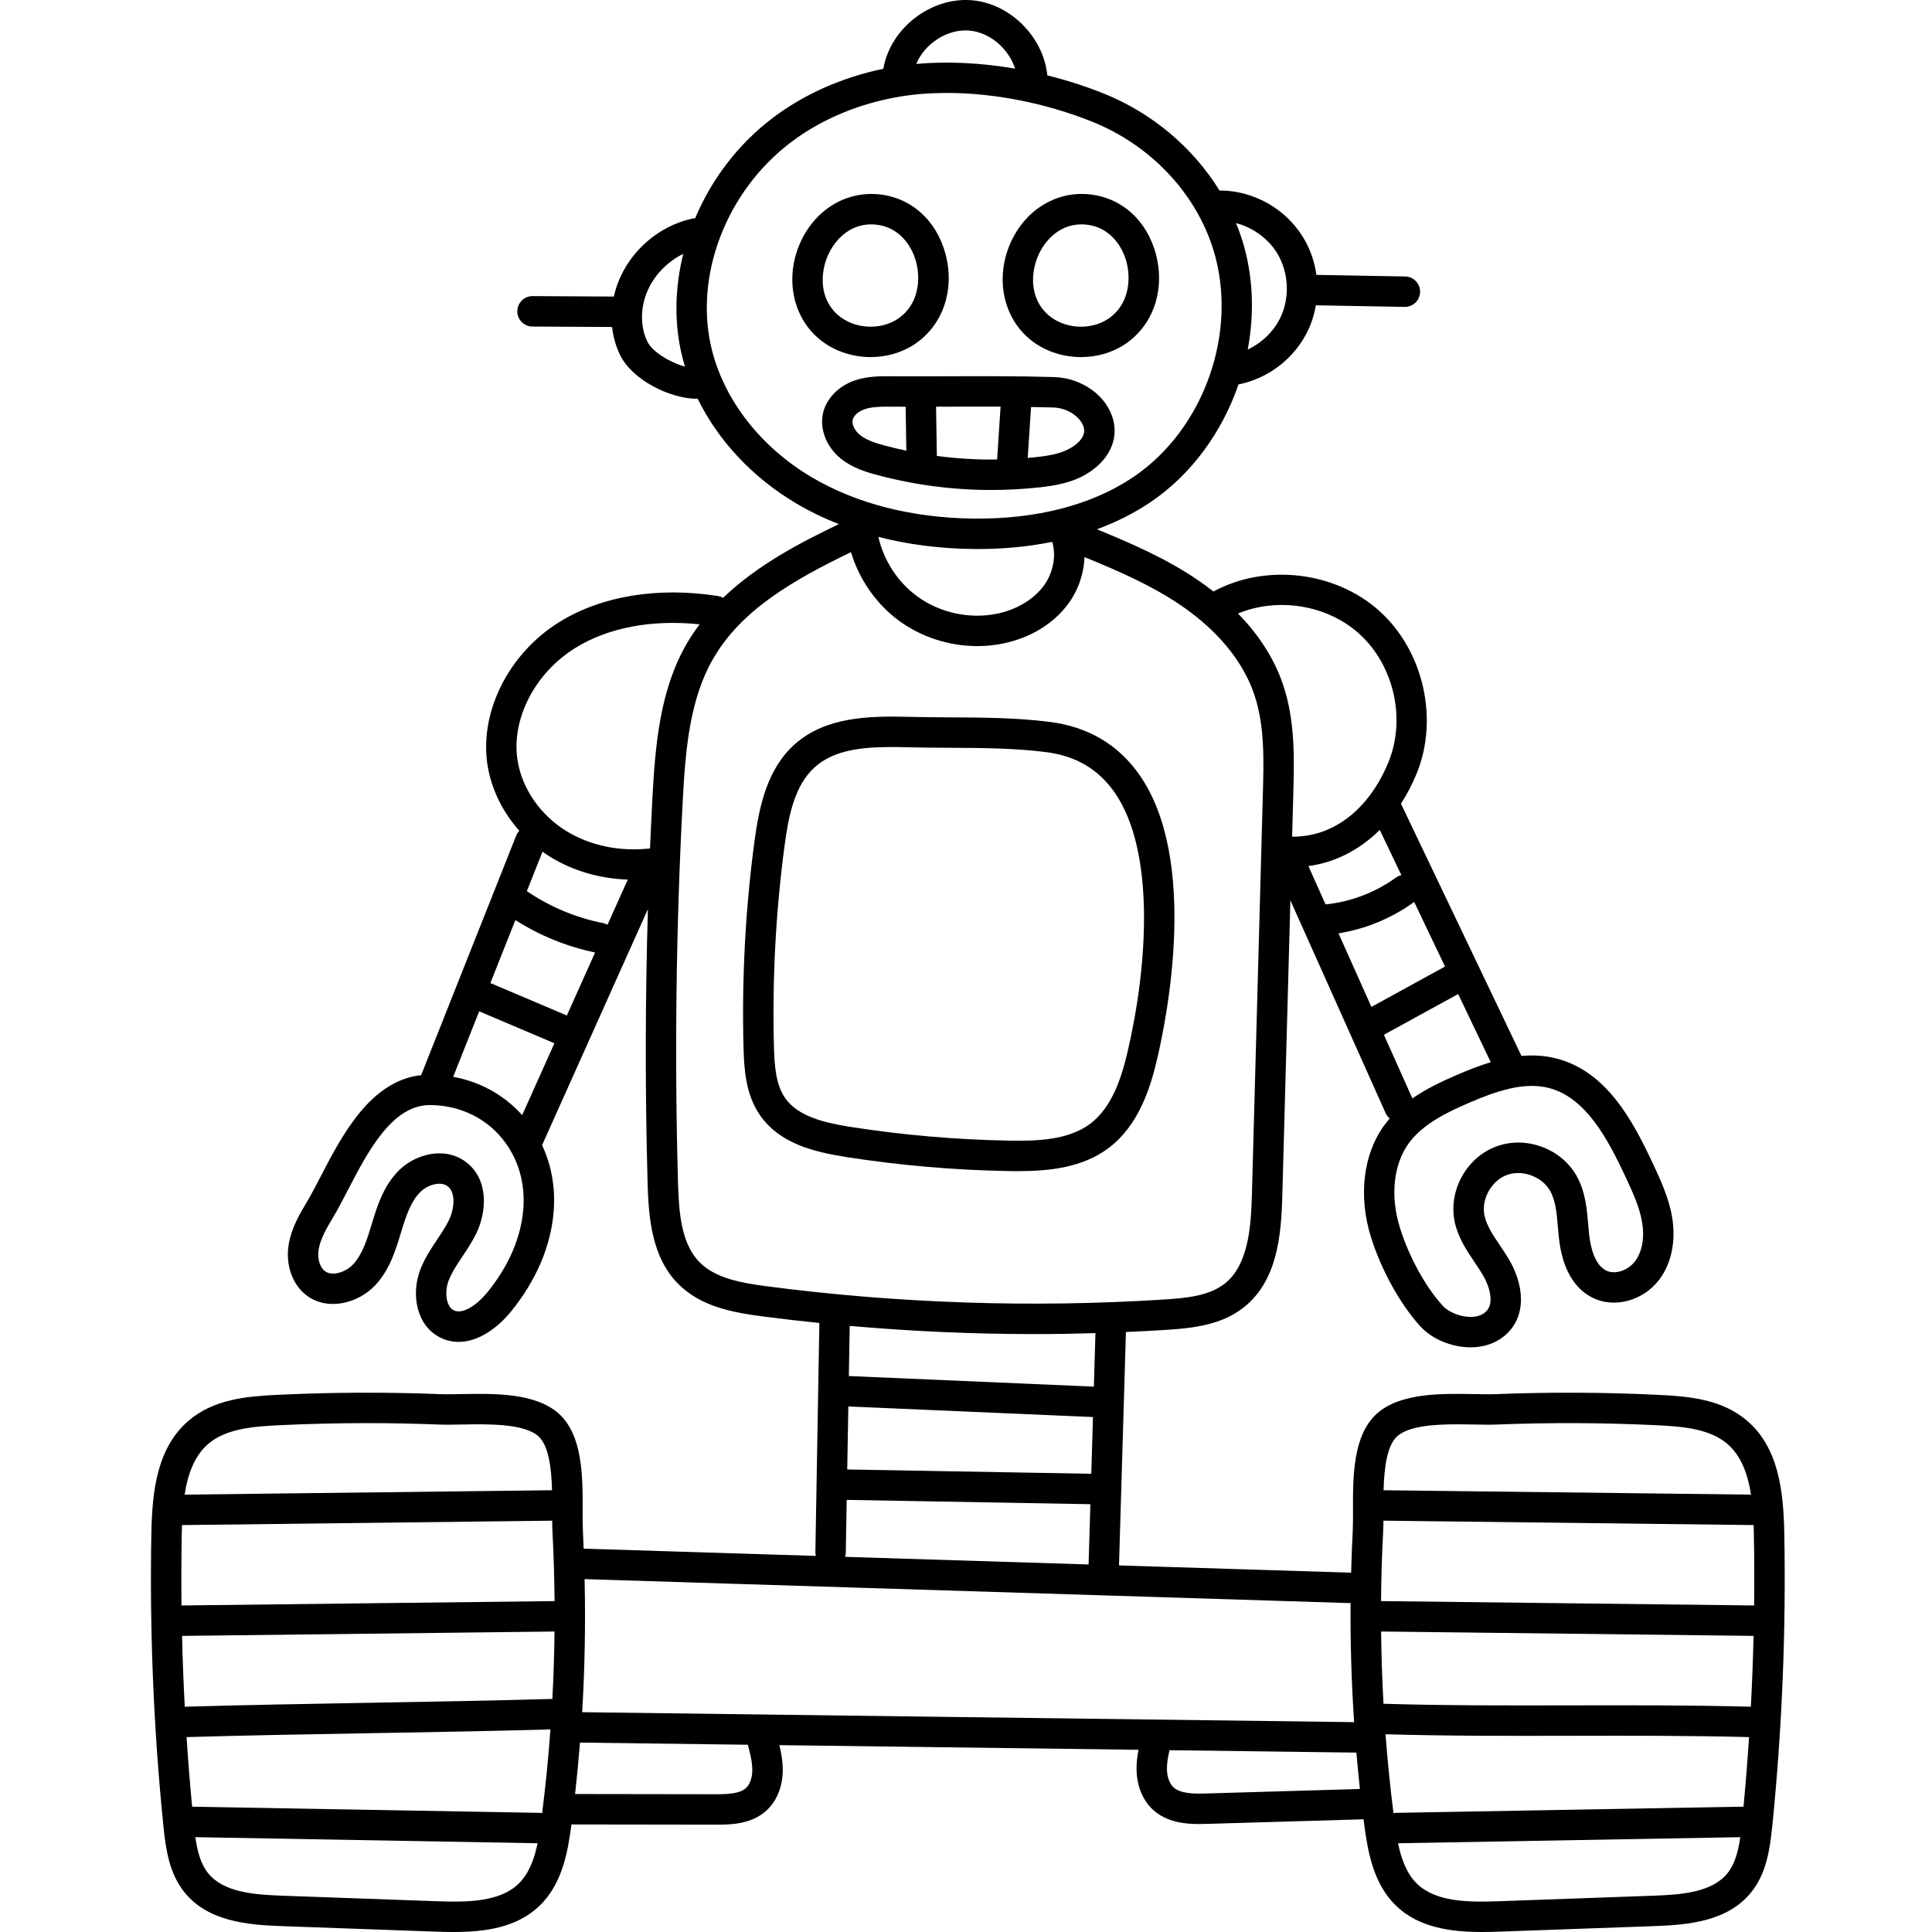 <svg height="512pt" viewBox="-40 0 512 512" width="512pt" xmlns="http://www.w3.org/2000/svg"><path d="m432.852 406.262c-.215-11.387-1.59-22.898-10.125-29.98-6.496-5.391-14.895-6.223-22.938-6.617-14.387-.707-28.98-.773-43.387-.207-1.574.066-3.57.027-5.684-.012-8.746-.152-19.637-.352-25.805 5.16-6.426 5.738-6.387 16.836-6.355 25.75.008 1.961.012 3.812-.066 5.27-.195 3.727-.328 7.457-.43 11.188-.117-.016-.227-.043-.348-.047l-61.176-1.914c.004-.031.012-.062.012-.094l1.832-61.766c3.543-.156 7.082-.332 10.613-.559 7.16-.453 14.641-1.281 20.523-5.895 8.957-7.02 10.02-18.996 10.309-29.676l2.141-78.266 25.227 56.367c.258.578.641 1.062 1.094 1.445-.512.59-1.012 1.199-1.48 1.848-5.609 7.727-6.887 18.871-3.422 29.812 2.723 8.602 7.691 17.555 12.961 23.367 3.105 3.43 8.332 5.621 13.363 5.621h.219c4.16-.051 7.797-1.641 10.234-4.477 4.711-5.473 2.996-13.23-.18-18.664-.793-1.359-1.664-2.648-2.5-3.895-1.828-2.715-3.555-5.277-4.098-7.965-.863-4.266 1.855-9.152 5.938-10.668 4.078-1.52 9.332.402 11.469 4.191 1.469 2.609 1.758 5.984 2.062 9.562.094 1.113.191 2.223.32 3.32.914 7.801 4.062 13.184 9.105 15.566 5.742 2.715 13.223.621 17.406-4.863 3.238-4.242 4.496-10.262 3.457-16.512-.863-5.203-3.105-10-5.082-14.234-5.492-11.762-12.461-24.594-25.719-27.938-3.051-.77-6.105-.914-9.137-.641l-31.938-66.855c1.543-2.387 2.918-4.992 4.086-7.805 6.062-14.621 1.883-32.867-9.941-43.387-11.707-10.422-30.066-12.5-43.84-5.039-1.41-1.109-2.793-2.117-4.105-3.012-8.395-5.715-17.648-9.75-26.781-13.473 5.133-1.891 9.875-4.27 14.141-7.145 10.969-7.395 19.062-18.676 23.387-31.246 7.934-1.582 14.867-6.91 18.383-14.242 1.027-2.145 1.727-4.418 2.125-6.73l23.508.426h.078c2.191 0 3.988-1.758 4.027-3.957.043-2.227-1.73-4.062-3.957-4.105l-23.523-.426c-.488-3.531-1.676-6.965-3.578-10.047-4.59-7.438-12.871-12.156-21.613-12.312-.16-.004-.312.02-.469.035-7-11.371-17.844-20.594-30.793-25.773-4.801-1.922-9.793-3.508-14.844-4.77-1.008-10.16-9.848-19.098-20.086-19.918-10.797-.859-21.484 7.406-23.367 18.059-.004.035-.004.07-.008.109-10.863 2.25-20.91 6.688-29.223 12.949-9.25 6.965-16.324 16.359-20.672 26.688-.293 0-.594.027-.891.094-8.84 2.02-16.332 8.535-19.555 17.012-.453 1.191-.816 2.406-1.086 3.621l-21.527-.121c-.008 0-.016 0-.023 0-2.219 0-4.02 1.793-4.031 4.012-.016 2.227 1.781 4.039 4.008 4.055l21.109.117c.289 2.664 1.023 5.234 2.207 7.59 3.289 6.531 13.082 11.262 19.816 11.422h.098c.184 0 .359-.031.535-.051 5.426 11.105 14.52 20.891 26.062 27.746 3.562 2.117 7.375 3.961 11.387 5.535-10.316 4.941-21.684 10.875-30.684 19.535-.41-.23-.863-.406-1.359-.484-15.93-2.484-30.863-.031-42.047 6.902-13.609 8.445-21.402 24.234-18.945 38.398 1.07 6.172 4.035 12.062 8.344 16.914-.344.359-.629.785-.824 1.277l-25.184 63.465c0 .004 0 .008-.004.016-13.453 1.484-20.969 15.953-26.539 26.688-1.305 2.516-2.539 4.891-3.711 6.863-1.93 3.238-4.117 6.914-4.848 11.27-.922 5.496 1.012 10.871 4.93 13.691 5.66 4.074 13.531 1.824 17.871-2.699 3.926-4.098 5.531-9.402 6.945-14.082 1.375-4.547 2.621-8.223 5.105-10.723 1.91-1.922 5.375-3.027 7.301-1.535 2.137 1.652 1.809 5.898.262 9.047-.828 1.684-1.914 3.312-3.066 5.039-1.645 2.461-3.344 5.008-4.496 8.023-2.453 6.418-1.082 14.918 5.465 18.035 1.566.746 3.152 1.078 4.719 1.078 5.281 0 10.363-3.754 13.812-7.977 6.805-8.336 10.746-17.66 11.395-26.969.426-6.113-.656-11.984-3.098-17.191l28.043-62.555c-.715 24.207-.75 48.523-.082 72.605.258 9.238 1.121 19.684 8.117 26.715 6.008 6.039 14.414 7.578 22.508 8.633 4.953.648 9.922 1.211 14.898 1.723l-1.059 60.734c-.004.344.047.676.121.996l-61.535-1.926c-.066-1.594-.113-3.188-.195-4.781-.078-1.461-.074-3.309-.066-5.27.031-8.914.07-20.012-6.355-25.75-6.168-5.512-17.047-5.316-25.805-5.16-2.109.039-4.105.078-5.684.012-14.406-.566-29-.5-43.387.207-8.047.391-16.441 1.227-22.938 6.617-8.535 7.078-9.91 18.594-10.125 29.98-.488 25.859.59 52.016 3.199 77.742.621 6.141 1.566 12.555 5.629 17.539 6.168 7.582 16.387 8.562 25.48 8.891l41.148 1.473c1.52.055 3.066.094 4.629.094 8.219 0 16.781-1.105 22.867-7.027 5.871-5.707 7.395-14.012 8.359-21.344.008-.047.012-.09.016-.133l38.18.055h.438c3.723 0 9.082-.133 13.039-3.719 2.703-2.453 4.281-6.293 4.34-10.543.031-2.395-.387-4.68-.898-6.809l95.176 1.23c-.324 1.691-.551 3.465-.516 5.297.078 4.309 1.617 8.062 4.328 10.57 3.609 3.34 8.52 3.809 12.246 3.809.809 0 1.562-.023 2.238-.043l41.352-1.211c.062.496.113.996.18 1.496.969 7.336 2.492 15.641 8.359 21.348 6.09 5.918 14.648 7.023 22.867 7.023 1.562 0 3.109-.039 4.629-.094l41.152-1.473c9.09-.328 19.309-1.309 25.477-8.887 4.059-4.988 5.008-11.398 5.633-17.539 2.605-25.73 3.68-51.887 3.191-77.746zm-103.566 74.242c-.879-6.941-1.578-13.914-2.105-20.91 16.02.473 32.91.445 49.262.41 15.633-.031 31.754-.062 47.074.352-.402 6.16-.891 12.305-1.469 18.43l-92.105 1.641c-.227.004-.441.039-.656.078zm95.441-76.344c.027.75.051 1.5.062 2.254.121 6.336.145 12.688.074 19.051l-98.875-1.16c.055-6.09.234-12.18.555-18.254.051-.941.07-1.973.078-3.059zm-98.719 28.207 98.707 1.16c-.148 6.258-.391 12.52-.719 18.773-15.516-.422-31.789-.395-47.57-.363-16.551.039-33.664.07-49.785-.422-.355-6.375-.566-12.762-.633-19.148zm20.176-54.91c1.52 0 3.008.027 4.391.051 2.23.043 4.336.078 6.148.008 14.164-.559 28.52-.492 42.676.203 6.684.324 13.594.965 18.18 4.766 3.789 3.148 5.594 8.051 6.453 13.605l-97.371-1.16c.16-5.672.84-11.824 3.625-14.309 3.055-2.73 9.773-3.164 15.898-3.164zm-161.367-4.73 64.832 2.805-.445 15.035-64.68-1.145zm140.836-152.789 5.723 11.977c-.504.117-.992.336-1.438.656-5.48 3.957-11.926 6.414-18.648 7.109l-4.547-10.16c7.039-.938 13.555-4.27 18.91-9.582zm17.297 36.203-19.508 10.699-8.723-19.492c7.184-1.156 14.027-3.969 19.941-8.242.039-.027.066-.066.105-.094zm27.426 32.164c9.828 2.477 15.676 13.445 20.383 23.527 1.844 3.949 3.746 8.027 4.43 12.145.676 4.066-.02 7.82-1.91 10.301-1.867 2.441-5.254 3.551-7.551 2.465-3.188-1.512-4.215-6.426-4.543-9.219-.121-1.016-.207-2.043-.293-3.07-.352-4.078-.746-8.699-3.074-12.832-4.109-7.285-13.465-10.707-21.305-7.793-7.836 2.918-12.684 11.625-11.031 19.824.863 4.262 3.227 7.773 5.316 10.875.801 1.191 1.562 2.316 2.227 3.457 1.824 3.121 2.852 7.219 1.031 9.332-1.168 1.355-2.941 1.66-4.227 1.68-2.754.039-5.914-1.219-7.508-2.977-4.539-5.008-8.848-12.82-11.246-20.387-2.695-8.512-1.852-16.977 2.258-22.641 3.738-5.152 10.203-8.242 15.973-10.73 7.031-3.043 14.449-5.625 21.07-3.957zm-24.273-3.445c-3.871 1.676-8.031 3.605-11.805 6.23l-7.551-16.867 19.684-10.793 8.633 18.066c-3.043.918-6.039 2.102-8.961 3.363zm-26.047-117.043c9.34 8.312 12.641 22.727 7.852 34.277-5.184 12.496-14.633 19.734-25.43 19.633-.016-.008-.031-.016-.047-.023l.309-11.289c.25-9.121.535-19.457-2.742-29.062-2.594-7.602-7.086-13.832-11.91-18.77 10.492-4.324 23.453-2.34 31.969 5.234zm-83.477-12.547c-2.676 3.621-7.199 6.312-12.402 7.375-7.297 1.488-15.23-.262-21.219-4.688-5.109-3.773-8.766-9.477-10.18-15.672 7.824 2.008 16.219 3.098 24.969 3.207.473.004.938.008 1.406.008 6.914 0 13.508-.645 19.695-1.898 1.121 3.68.277 8.219-2.27 11.668zm61.836-88.234c3.113 5.051 3.473 11.77.91 17.121-1.773 3.699-4.934 6.719-8.66 8.477 1.828-9.688 1.449-19.75-1.5-29.121-.469-1.488-1.023-2.949-1.613-4.391 4.438 1.16 8.461 4.023 10.863 7.914zm-81.59-58.938c5.504.441 10.508 4.816 12.18 10.09-9.008-1.547-17.969-1.992-26.188-1.25 2.25-5.363 8.195-9.305 14.008-8.84zm-85.211 82.523c-1.848-3.672-1.969-8.449-.324-12.781 1.734-4.562 5.375-8.41 9.781-10.57-2.289 9.195-2.465 18.75-.156 27.73.188.719.402 1.434.617 2.148-4.062-1.094-8.621-3.945-9.918-6.527zm17.113 2.371c-5.02-19.516 3.613-42.285 20.992-55.371 8.094-6.098 18.086-10.258 28.902-12.043 3.871-.637 7.996-.949 12.27-.949 12.434 0 26.121 2.645 38.512 7.605 15.375 6.152 27.367 18.75 32.07 33.699 6.848 21.75-2.246 47.762-21.156 60.508-10.969 7.398-25.648 11.199-42.469 10.988-16.234-.203-31.035-4.004-42.809-10.996-13.289-7.895-22.879-20.082-26.312-33.441zm-36.254 78.715c8.719-5.41 20.305-7.582 32.934-6.25-1.246 1.66-2.426 3.391-3.48 5.23-6.984 12.188-8.262 26.328-9.035 40.953-.23 4.395-.438 8.797-.625 13.203-7.965.895-15.766-.699-22.059-4.535-6.855-4.18-11.711-11.07-12.988-18.434-1.91-11.008 4.363-23.414 15.254-30.168zm8.527 73.363c-.355-.195-.738-.355-1.156-.438-7.203-1.41-14.145-4.332-20.219-8.469l4.152-10.461c.727.52 1.465 1.023 2.234 1.492 5.984 3.648 13.02 5.648 20.355 5.91zm-10.777 24.047-20.262-8.602 6.625-16.695c6.438 4.113 13.652 7.059 21.125 8.594zm-11.516 51c-.672 9.645-5.59 17.516-9.598 22.422-2.527 3.094-6.363 5.891-8.812 4.723-2.141-1.016-2.508-4.996-1.406-7.875.832-2.172 2.211-4.242 3.672-6.43 1.246-1.867 2.535-3.797 3.598-5.957 2.914-5.93 3.355-14.398-2.562-18.98-2.141-1.656-4.629-2.375-7.137-2.375-4.02 0-8.082 1.844-10.82 4.602-4.098 4.125-5.766 9.641-7.105 14.074-1.207 3.996-2.461 8.133-5.047 10.836-1.887 1.965-5.363 3.156-7.344 1.734-1.398-1.008-2.094-3.398-1.688-5.812.48-2.867 2.18-5.719 3.824-8.48 1.293-2.172 2.582-4.652 3.941-7.273 5.195-10.016 11.66-22.473 21.672-22.473h.082c7.105.047 13.551 2.809 18.148 7.77 4.762 5.137 7.098 12.062 6.582 19.496zm-.668-24.977c-4.77-5.148-10.996-8.508-17.938-9.777l6.887-17.352 19.938 8.465-8.543 19.055c-.113-.129-.227-.266-.344-.391zm47.406 39.418c-4.914-4.938-5.543-13.207-5.77-21.25-.938-33.605-.512-67.668 1.266-101.242.723-13.617 1.875-26.719 7.977-37.367 7.387-12.883 20.82-20.738 36.598-28.379 2.16 7.172 6.629 13.676 12.648 18.121 5.969 4.41 13.418 6.781 20.844 6.781 2.277 0 4.551-.223 6.781-.68 7.238-1.48 13.371-5.203 17.277-10.484 2.715-3.676 4.188-8.082 4.328-12.422 8.82 3.59 17.727 7.457 25.535 12.773 6.773 4.613 15.645 12.441 19.434 23.547 2.809 8.23 2.555 17.383 2.316 26.234l-2.91 106.453c-.242 8.844-1.023 18.688-7.227 23.551-4.07 3.191-9.918 3.805-16.055 4.191-35.02 2.223-70.414 1.043-105.203-3.5-6.715-.879-13.621-2.09-17.84-6.328zm88.586 18.984c5.43 0 10.855-.09 16.277-.25l-.422 14.18-64.93-2.809.23-13.289c16.23 1.43 32.543 2.168 48.844 2.168zm-49.887 57.934.242-13.992 64.578 1.145-.473 15.891c0 .027.008.055.004.078l-64.543-2.02c.105-.352.184-.715.191-1.102zm133.32 13.352h.129c.109 0 .215-.023.324-.031-.082 10.535.242 21.078.941 31.59l-204.578-2.641c.707-11.734.91-23.512.648-35.262zm-214.445 55.598-92.105-1.641c-.578-6.125-1.066-12.273-1.469-18.438 15.449-.453 32.348-.75 48.746-1.035 16.012-.277 32.504-.566 47.684-1.004-.539 7.426-1.266 14.828-2.199 22.195-.215-.039-.43-.074-.656-.078zm-94.773-46.898 98.707-1.16c-.059 5.961-.254 11.914-.566 17.863-15.34.441-32.086.738-48.336 1.02-16.508.289-33.523.59-49.086 1.047-.328-6.254-.57-12.512-.719-18.77zm98.098-30.535c.004 1.086.023 2.117.074 3.062.32 6.07.5 12.16.555 18.25l-98.875 1.16c-.07-6.359-.043-12.715.074-19.051.016-.75.035-1.504.062-2.254zm-90.961-20.508c4.59-3.805 11.496-4.441 18.184-4.766 7.836-.383 15.73-.578 23.625-.578 6.363 0 12.727.125 19.047.375 1.812.07 3.918.035 6.148-.008 6.957-.125 16.477-.293 20.289 3.109 2.785 2.488 3.469 8.637 3.625 14.309l-97.371 1.164c.859-5.555 2.664-10.457 6.453-13.605zm60.477 121.363-41.152-1.473c-7.66-.273-15.477-.957-19.516-5.918-2.012-2.469-2.891-5.863-3.426-9.59l90.707 1.613c-.879 4.18-2.281 8.043-5.031 10.715-4.965 4.828-13.387 4.945-21.582 4.652zm83.508-34.664c-.023 1.988-.66 3.738-1.691 4.676-1.668 1.512-4.777 1.625-8.047 1.629l-37.223-.055c.508-4.531.938-9.078 1.297-13.633l44.484.574c.613 2.297 1.207 4.652 1.18 6.809zm120.402 6.102c-3.438.102-6.949.059-8.773-1.625-1.066-.988-1.703-2.738-1.742-4.801-.027-1.605.277-3.32.676-5.043l49.449.641h.051c.012 0 .02-.004.027-.004.277 3.219.586 6.434.938 9.641zm118.484 27.09-41.148 1.473c-8.195.293-16.617.176-21.586-4.652-2.75-2.676-4.152-6.535-5.027-10.715l90.703-1.613c-.535 3.727-1.414 7.117-3.422 9.586-4.043 4.965-11.859 5.648-19.52 5.922zm0 0"/><path d="m202.527 91.125c7.371-5.004 10.539-14.312 8.066-23.723-2.395-9.109-9.309-15.219-18.043-15.938-8.824-.727-16.938 4.492-20.664 13.293-3.793 8.969-1.832 18.934 4.879 24.801 3.84 3.355 8.914 5.074 13.98 5.074 4.16 0 8.312-1.156 11.781-3.508zm-23.211-23.223c1.762-4.172 5.691-8.445 11.551-8.445.336 0 .676.016 1.023.043 6.246.516 9.727 5.48 10.902 9.953 1.211 4.598.68 11.285-4.793 15-4.68 3.172-11.676 2.75-15.93-.969-5.039-4.402-4.633-11.145-2.754-15.582zm0 0"/><path d="m232.512 89.559c3.84 3.355 8.914 5.074 13.98 5.074 4.16 0 8.312-1.156 11.781-3.508 7.371-5.004 10.535-14.312 8.062-23.723-2.391-9.109-9.305-15.219-18.039-15.938-8.828-.723-16.938 4.492-20.664 13.293-3.793 8.969-1.832 18.934 4.879 24.801zm2.547-21.66c1.766-4.168 5.691-8.441 11.555-8.441.332 0 .672.016 1.02.043 6.246.516 9.73 5.477 10.906 9.953 1.207 4.598.676 11.285-4.793 14.996-4.68 3.176-11.676 2.754-15.93-.965-5.039-4.402-4.633-11.145-2.758-15.586zm0 0"/><path d="m235.348 129.168c4.289-.461 8.805-1.227 12.781-3.672 5.746-3.539 8.309-8.898 6.855-14.332-1.688-6.301-8.281-11.027-15.676-11.238-9.406-.273-18.961-.242-28.199-.211-4.887.012-9.941.031-14.895 0-2.988-.02-6.367-.035-9.719 1.117-4.281 1.477-7.492 4.777-8.375 8.613-.973 4.223.859 8.961 4.672 12.062 3.055 2.488 6.676 3.586 9.828 4.422 9.871 2.609 19.941 3.922 30.066 3.922 4.215 0 8.438-.227 12.66-.684zm11.848-15.918c.637 2.379-1.441 4.238-3.297 5.379-2.609 1.609-6.066 2.164-9.41 2.523-.715.078-1.426.145-2.137.207l.887-13.5c1.949.031 3.902.07 5.84.125 4.172.121 7.465 2.824 8.117 5.266zm-59.309 2.008c-1.379-1.125-2.184-2.809-1.91-4 .258-1.117 1.523-2.246 3.148-2.805 1.758-.605 3.875-.68 5.988-.68.352 0 .707 0 1.055.004 1.273.008 2.555.012 3.832.016l.191 11.641c-1.844-.387-3.68-.816-5.504-1.301-2.344-.617-4.992-1.402-6.801-2.875zm20.391 5.566-.211-13.039c1.027-.004 2.051-.008 3.066-.008 4.621-.016 9.32-.031 14.031-.008l-.918 14.004c-5.348.078-10.676-.246-15.969-.949zm0 0"/><path d="m266.668 280.598c2.812-12.023 10.785-52.977-4.648-75.172-5.617-8.078-13.648-12.828-23.871-14.121-8.762-1.109-17.75-1.156-26.445-1.199-3.562-.02-7.25-.039-10.812-.133-10.867-.285-22.172.039-30.297 7.285-7.219 6.438-9.398 16.25-10.68 25.891-2.387 17.969-3.355 36.27-2.875 54.391.164 6.168.637 12.645 4.398 18.047 5.129 7.371 14 9.66 22.82 11.039 14.141 2.207 28.559 3.457 42.863 3.715.82.016 1.645.027 2.469.027 8.637 0 17.363-.973 24.227-6.148 7.887-5.949 11.012-15.75 12.852-23.621zm-17.707 17.18c-5.848 4.41-14.273 4.637-21.695 4.5-13.934-.254-27.988-1.473-41.766-3.621-7.051-1.102-14.047-2.793-17.441-7.676-2.492-3.578-2.828-8.707-2.957-13.656-.473-17.695.473-35.566 2.805-53.113 1.004-7.547 2.535-16.012 8.051-20.934 5.012-4.469 12.312-5.309 20.273-5.309 1.461 0 2.949.027 4.445.066 3.648.098 7.379.117 10.988.133 8.453.043 17.195.09 25.473 1.137 7.973 1.008 13.945 4.516 18.262 10.723 10.754 15.469 8.816 45.648 3.418 68.734-1.531 6.547-4.035 14.629-9.855 19.016zm0 0"/></svg>
